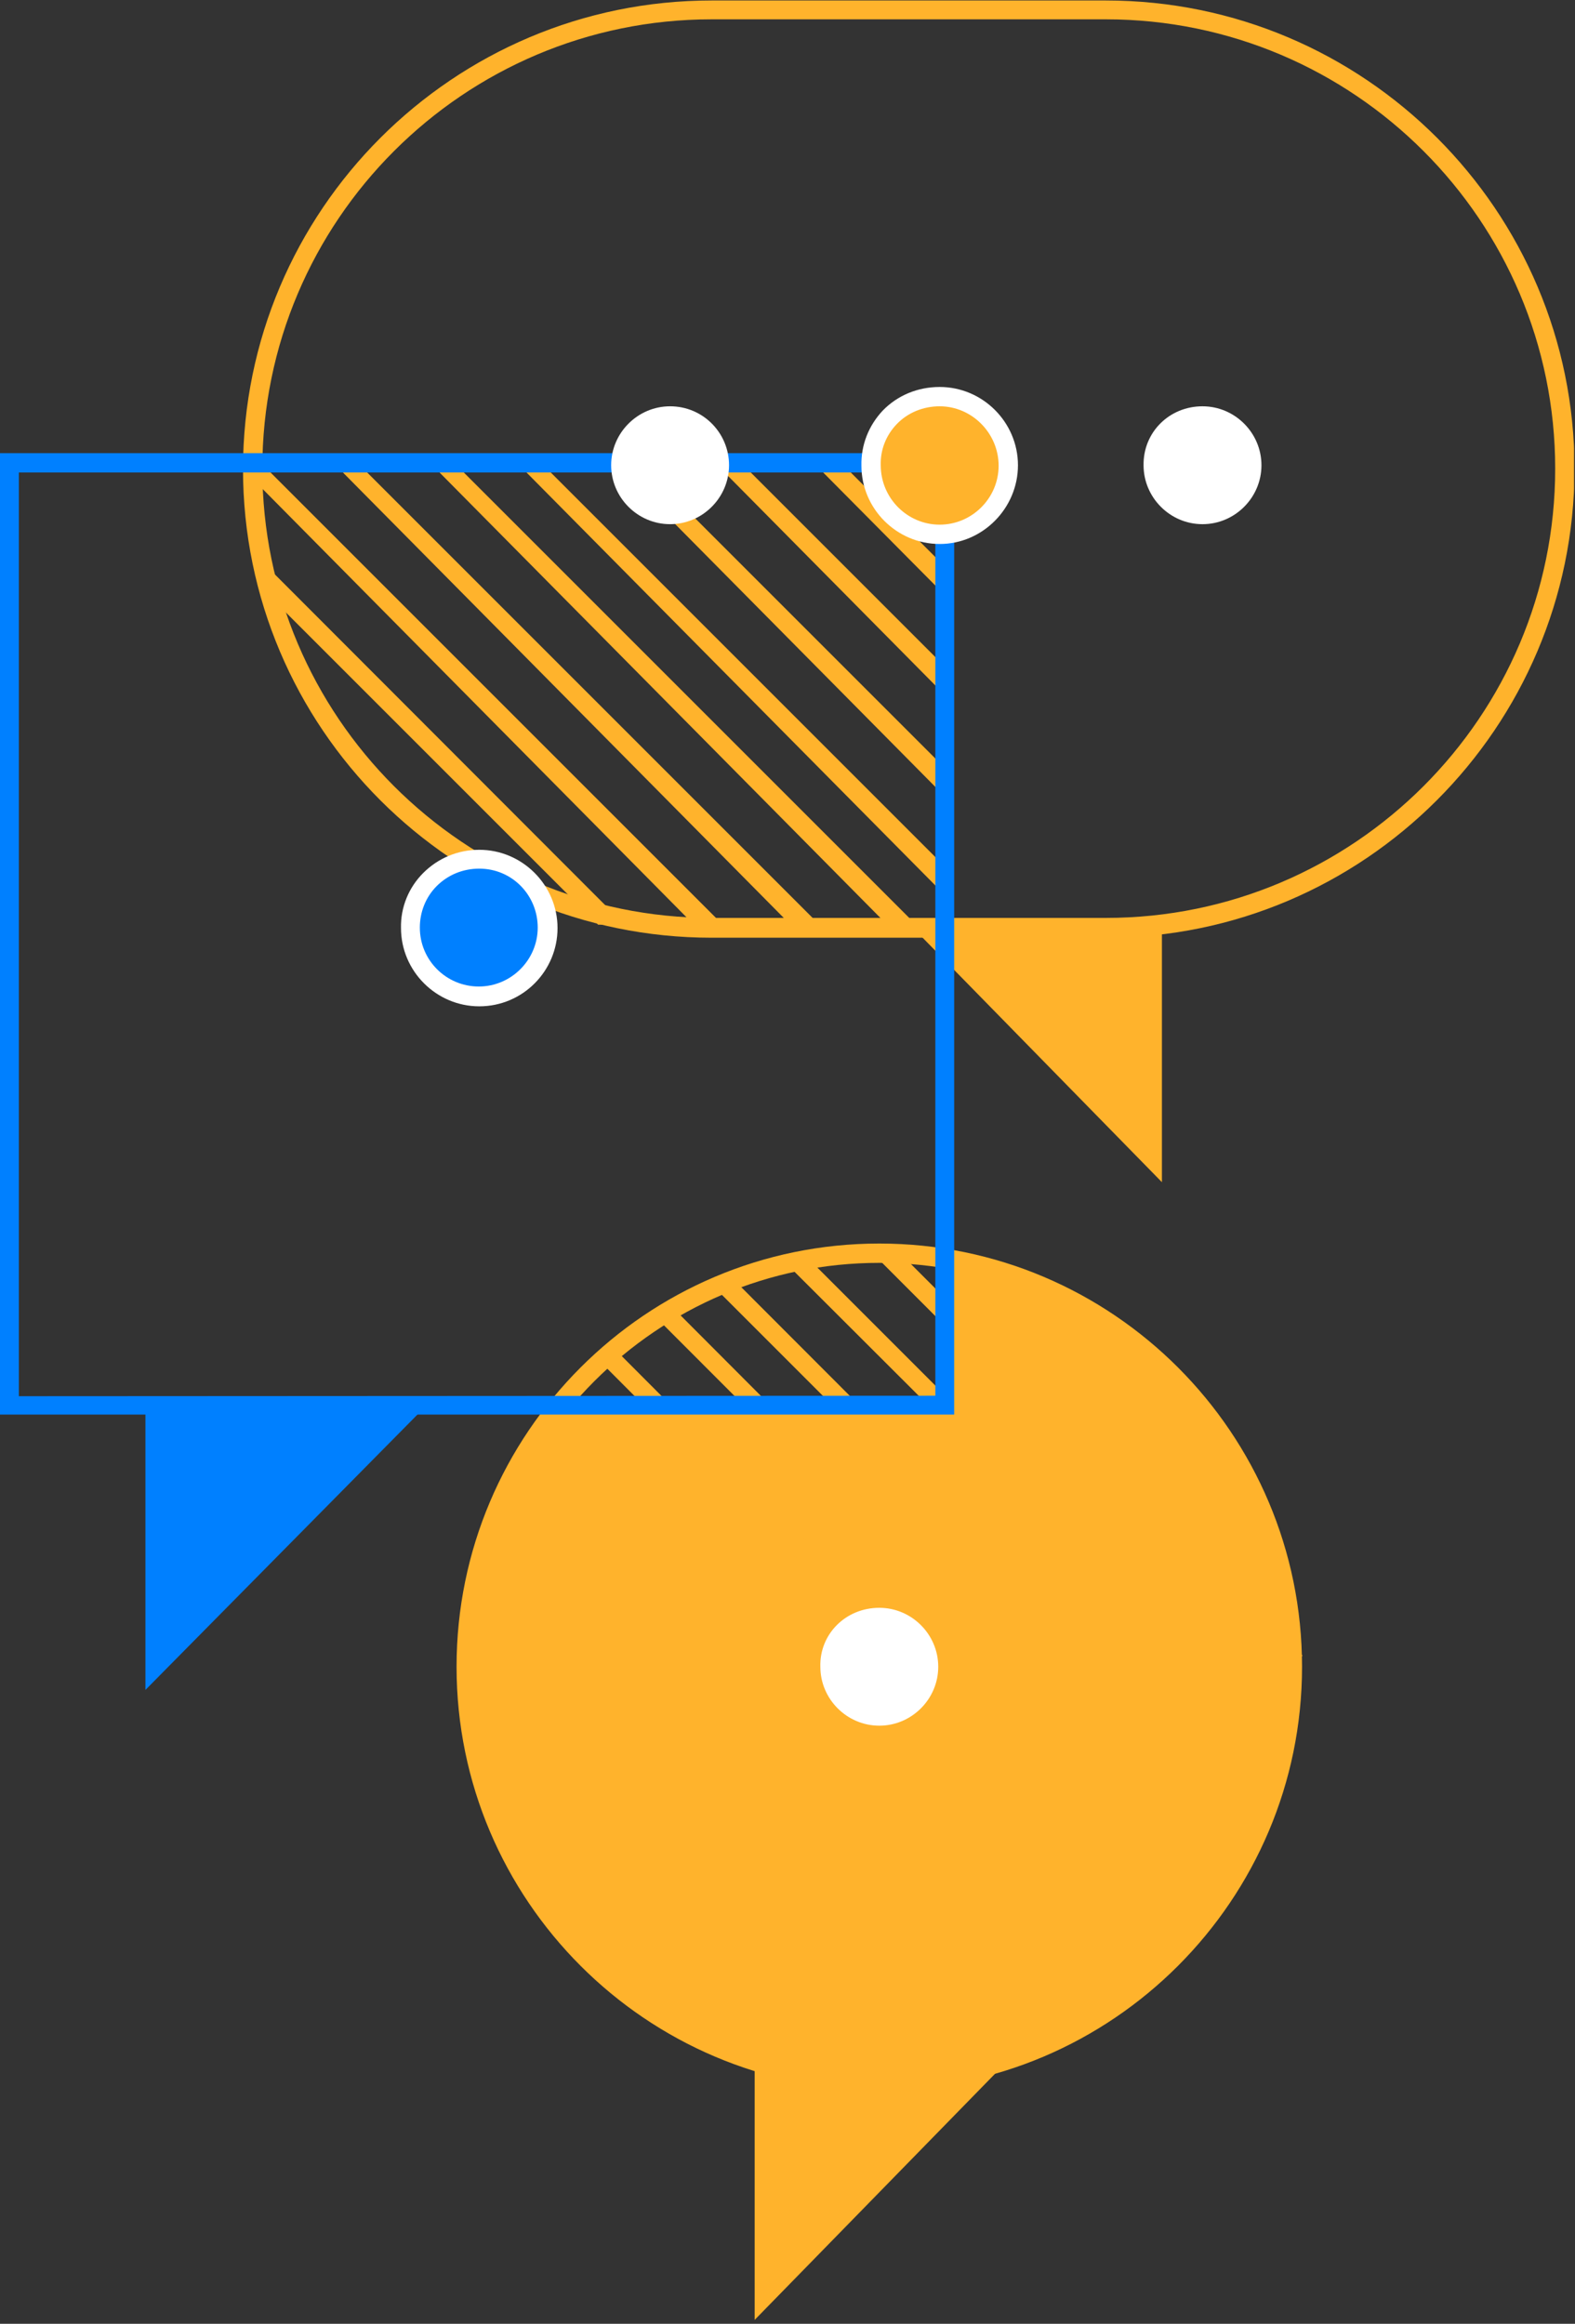 <svg width="326" height="481" viewBox="0 0 326 481" fill="none" xmlns="http://www.w3.org/2000/svg">
<rect x="0" y="0" width="326" height="481" fill="#333333" stroke="none"/>
<g clip-path="url(#clip0_1_2866)">
<path fill-rule="evenodd" clip-rule="evenodd" d="M156.2 411.8V480.2L206.2 429" fill="#FFB32C"/>
<path d="M182 432.6C133.8 432.6 94.5 393.3 94.5 345C94.5 296.7 133.7 257.4 182 257.4C230.3 257.4 269.5 296.7 269.5 345C269.5 393.3 230.2 432.6 182 432.6ZM182 261.4C136 261.4 98.5 298.9 98.5 345C98.5 391.1 135.9 428.6 182 428.6C228 428.6 265.5 391.1 265.5 345C265.4 298.9 228 261.4 182 261.4Z" fill="#FFB32C"/>
<path d="M182 430.6C229.2 430.6 267.5 392.3 267.5 345C267.5 302.4 236.3 267 195.6 260.5C195.6 264 196.2 290.5 194.2 290.5C167 290.5 118.9 291.9 115 291.9C103.5 306.5 96.6 324.9 96.6 344.9C96.5 392.2 134.7 430.6 182 430.6Z" fill="#FFB32C"/>
<path d="M54.1 121.7L54.4 118.9V116.4L129.3 191.4H123.8L54.1 121.7Z" fill="#FFB32C"/>
<path d="M69 95.8H74L169 190.8L165 192.8L69 95.8Z" fill="#FFB32C"/>
<path d="M49 95.8H54L149 190.8L145 192.8L49 95.8Z" fill="#FFB32C"/>
<path d="M89 95.8H94L189 190.8L185 192.8L89 95.8Z" fill="#FFB32C"/>
<path d="M107 95.8H112L195.5 179.3V175.8V188.3V185.2L107 95.8Z" fill="#FFB32C"/>
<path d="M125.5 95.8L132.7 97.8V96.1L195.5 158.9V155.4V167.9V164.8L127.2 95.8H125.5Z" fill="#FFB32C"/>
<path d="M147 96.2H152H153.8L195.6 138V134.5V147V143.9L148.4 96.2H147Z" fill="#FFB32C"/>
<path d="M169.5 96.2H174.5L194 115.7V112.2V124.7V121.6L168.8 96.2H169.5Z" fill="#FFB32C"/>
<path d="M135.8 272.7L136.7 271.1L138.6 270.6H139.2L222.1 353.7L219.4 356.4L135.8 272.7Z" fill="#FFB32C"/>
<path d="M123.5 283L124.5 282.1L201.6 359.4L204.1 359.5L207.7 359.9L127.7 279.7V278.8L126.1 280.9L123.5 283Z" fill="#FFB32C"/>
<path d="M148.1 266.7L151.9 264.9L223.3 336.4L220.6 339.2L148.1 266.7Z" fill="#FFB32C"/>
<path d="M161.4 260.2L166.1 259.3L220.3 313.5L219.4 318.1L161.4 260.2Z" fill="#FFB32C"/>
<path d="M181.3 260.1L265.2 344.1L267.7 344.2L269.6 342.7L185.2 258.3H182.8L181.3 260.1Z" fill="#FFB32C"/>
<path fill-rule="evenodd" clip-rule="evenodd" d="M182 332.8C188.7 332.8 194.2 338.3 194.2 345C194.2 351.7 188.7 357.2 182 357.2C175.3 357.2 169.8 351.7 169.8 345C169.6 338.3 175 332.8 182 332.8Z" fill="white"/>
<path d="M228.9 194.1H147.3C93.8 194.1 50.3 150.6 50.3 97.1C50.3 43.6 93.8 0.1 147.3 0.1H228.9C282.4 0.1 325.9 43.6 325.9 97.1C325.8 150.6 282.3 194.1 228.9 194.1ZM147.3 4C96 4 54.3 45.7 54.3 97C54.3 148.3 96 190 147.3 190H228.9C280.2 190 321.9 148.3 321.9 97C321.9 45.7 280.2 4 228.9 4H147.3Z" fill="#FFB32C"/>
<path fill-rule="evenodd" clip-rule="evenodd" d="M189.6 192.7L240.5 244.7V191.7L189.6 192.7Z" fill="#FFB32C"/>
<path fill-rule="evenodd" clip-rule="evenodd" d="M30.1 291V349.8L87 292.2L30.1 291Z" fill="#0080FF"/>
<path fill-rule="evenodd" clip-rule="evenodd" d="M248.9 84.1C255.6 84.1 261.1 89.6 261.1 96.3C261.1 103 255.6 108.5 248.9 108.5C242.2 108.5 236.7 103 236.7 96.3C236.6 89.5 242 84.1 248.9 84.1Z" fill="white"/>
<path d="M193.6 288.9V97.8H3.9V289L193.6 288.9ZM197.5 292.8H0V93.8H197.5V292.8Z" fill="#0080FF"/>
<path fill-rule="evenodd" clip-rule="evenodd" d="M138.7 84.1C145.5 84.1 150.9 89.6 150.9 96.3C150.9 103 145.4 108.5 138.7 108.5C132 108.5 126.5 103 126.5 96.3C126.5 89.6 132 84.1 138.7 84.1Z" fill="white"/>
<path d="M208.7 96.4C208.7 88.6 202.3 82.2 194.5 82.2C186.5 82.2 180.1 88.5 180.3 96.5C180.3 104.3 186.7 110.7 194.5 110.7C202.3 110.6 208.7 104.2 208.7 96.4Z" fill="#FFB32C"/>
<path d="M194.5 112.6C185.6 112.6 178.3 105.3 178.3 96.4C178.2 92.1 179.8 88.1 182.7 85C185.8 81.8 190 80.1 194.5 80.1C203.4 80.1 210.7 87.4 210.7 96.3C210.7 105.2 203.4 112.6 194.5 112.6ZM194.5 84.1C191.1 84.1 187.9 85.4 185.6 87.8C183.4 90.1 182.2 93.1 182.3 96.3C182.3 103.1 187.8 108.6 194.5 108.6C201.2 108.6 206.7 103.1 206.7 96.4C206.7 89.7 201.2 84.1 194.5 84.1Z" fill="white"/>
<path d="M113.5 192.1C113.5 184.3 107.1 177.9 99.3 177.9C91.3 177.9 85 184.3 85.1 192.1C85.1 199.9 91.5 206.3 99.3 206.3C107.1 206.3 113.5 199.9 113.5 192.1Z" fill="#0080FF"/>
<path d="M99.2 208.3C90.3 208.3 83 201 83 192.1C82.9 187.8 84.6 183.7 87.6 180.7C90.7 177.6 94.8 175.9 99.2 175.9C108.1 175.9 115.4 183.2 115.4 192.1C115.4 201 108.2 208.3 99.2 208.3ZM99.2 179.8C95.8 179.8 92.7 181.1 90.4 183.4C88.1 185.7 86.9 188.8 86.9 192C86.9 198.8 92.4 204.2 99.1 204.2C105.8 204.2 111.3 198.7 111.3 192C111.3 185.3 106 179.8 99.2 179.8Z" fill="white"/>
</g>
<defs>
<clipPath id="clip0_1_2866">
<rect width="325.8" height="480.2" fill="white"/>
</clipPath>
</defs>
</svg>
